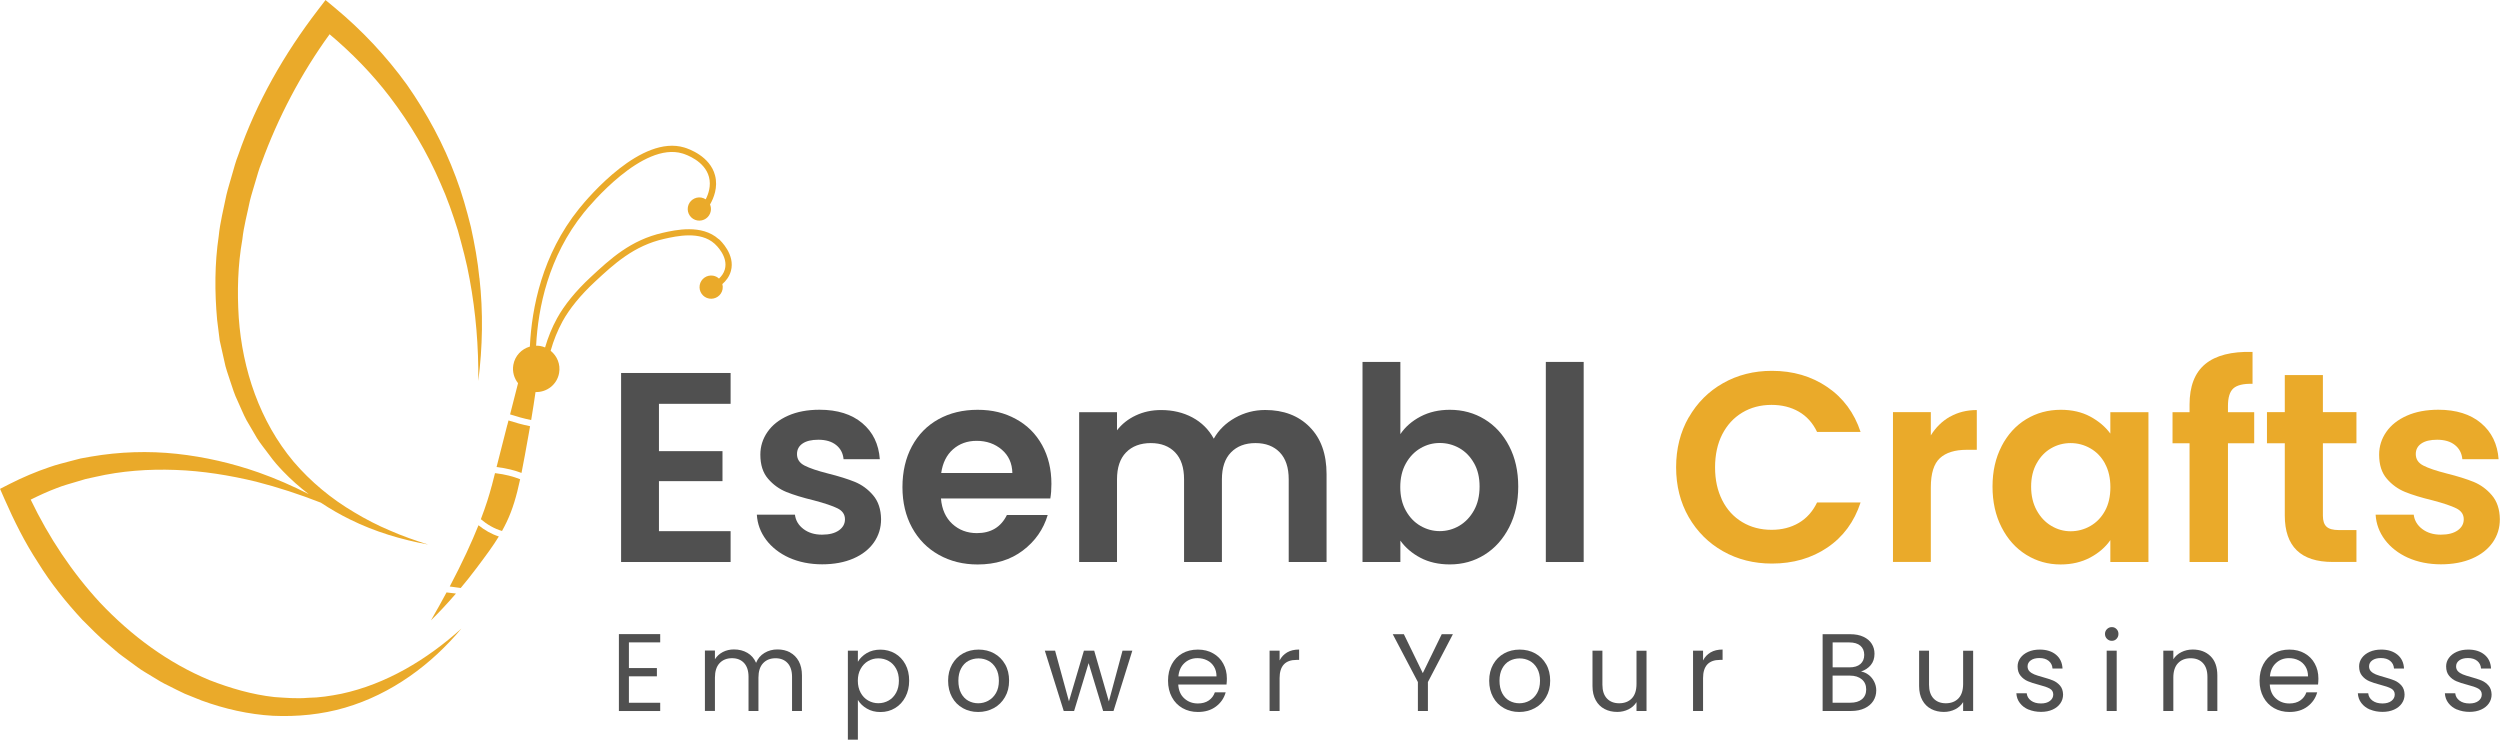 <?xml version="1.0" encoding="UTF-8"?>
<svg id="Layer_2" data-name="Layer 2" xmlns="http://www.w3.org/2000/svg" viewBox="0 0 499.28 147.71">
  <defs>
    <style>
      .cls-1 {
        fill: #505050;
      }

      .cls-1, .cls-2 {
        stroke-width: 0px;
      }

      .cls-2 {
        fill: #eaaa2a;
      }
    </style>
  </defs>
  <g id="Layer_1-2" data-name="Layer 1">
    <g>
      <g>
        <path class="cls-2" d="M95.74,55.55c-.33-3.44-.96-6.85-1.7-10.23-.84-3.36-1.77-6.72-3.01-9.97-2.43-6.53-5.77-12.73-9.79-18.47-4.11-5.68-8.95-10.83-14.35-15.31l-1.88-1.56-1.5,1.96c-6.72,8.75-12.31,18.48-15.93,29-.52,1.29-.86,2.64-1.25,3.97-.37,1.34-.8,2.66-1.12,4.01-.54,2.73-1.26,5.42-1.53,8.21-.82,5.51-.82,11.14-.32,16.7l.52,4.16.92,4.1c.25,1.38.77,2.69,1.19,4.03.44,1.33.85,2.67,1.47,3.93.59,1.27,1.1,2.58,1.76,3.82l2.12,3.63c.74,1.18,1.66,2.26,2.48,3.39.81,1.14,1.74,2.19,2.71,3.2,1.59,1.66,3.31,3.18,5.12,4.56-3.21-1.63-6.52-3.09-9.94-4.3-5.28-1.86-10.8-3.14-16.44-3.75-5.64-.6-11.39-.42-17.04.55l-2.12.38-2.08.54c-1.39.37-2.79.71-4.14,1.19-2.72.92-5.38,2.05-7.94,3.35l-1.94.99.88,2.01c1.93,4.39,4.07,8.7,6.71,12.72,2.52,4.1,5.56,7.87,8.83,11.41,1.73,1.69,3.37,3.46,5.26,4.98.93.77,1.8,1.61,2.79,2.31l2.93,2.15c.96.73,2.04,1.3,3.07,1.95,1.03.64,2.06,1.27,3.17,1.78,1.09.54,2.16,1.11,3.26,1.61l3.38,1.36c4.56,1.66,9.35,2.76,14.22,3.04,4.86.22,9.76-.26,14.4-1.62,9.32-2.73,17.27-8.64,23.24-15.8-6.93,6.25-15.1,11.12-23.96,13.02-2.21.44-4.44.79-6.68.81-2.23.2-4.48,0-6.7-.15-4.46-.49-8.78-1.76-12.94-3.37-8.29-3.42-15.66-8.9-21.85-15.44-5.63-6.09-10.28-13.09-13.89-20.62,1.71-.85,3.45-1.65,5.24-2.32,1.24-.49,2.52-.84,3.8-1.22l1.92-.57,1.95-.43c5.2-1.2,10.6-1.59,16-1.39,5.4.19,10.8,1.06,16.13,2.35,4.36,1.12,8.67,2.53,12.91,4.19,1.89,1.26,3.86,2.39,5.88,3.38,4.93,2.44,10.21,4,15.53,4.98-2.58-.82-5.14-1.7-7.6-2.79-2.48-1.04-4.86-2.27-7.15-3.65-4.59-2.7-8.71-6.13-12.11-10.11-6.75-8.05-10.22-18.37-10.95-28.76-.33-5.2-.2-10.47.72-15.64.28-2.61.99-5.15,1.51-7.72.31-1.27.73-2.52,1.09-3.79.38-1.26.71-2.53,1.22-3.75,3.32-9.11,7.88-17.8,13.6-25.7,4.44,3.73,8.51,7.9,12.04,12.52,4.02,5.29,7.45,11.05,10.09,17.19,1.38,3.05,2.47,6.22,3.48,9.43.89,3.24,1.79,6.49,2.37,9.82,1.23,6.64,1.79,13.44,1.72,20.28.86-6.78,1-13.7.23-20.56Z"/>
        <g>
          <path class="cls-2" d="M92.02,117.42c1.02-1.22,2.08-2.54,3.15-3.97,1.95-2.6,3.3-4.41,4.45-6.31-1.47-.47-2.85-1.27-4.06-2.24-1.34,3.35-3.18,7.37-5.74,12.23.65.07,1.38.17,2.2.3Z"/>
          <path class="cls-2" d="M98.19,97.07c-.47,1.8-1.15,3.99-2.16,6.62,1.23,1.05,2.68,1.9,4.23,2.35.32-.58.63-1.17.94-1.82,1.17-2.47,1.93-5.03,2.68-8.51-1.3-.52-2.95-.98-5.02-1.22-.34,1.35-.58,2.26-.66,2.58Z"/>
          <path class="cls-2" d="M143.53,47.76c-3.36-3.02-8.62-1.84-11.15-1.27-6.43,1.44-10.5,5.22-14.44,8.88-2.93,2.72-5.24,5.55-6.69,8.2-1.01,1.84-1.8,3.79-2.39,5.82-.31-.13-.63-.23-.97-.29-.28-.05-.55-.06-.82-.06.39-7.53,2.43-17.76,9.54-26.58,1.18-1.46,11.74-14.21,19.69-11.81.73.22,4.44,1.49,5.29,4.69.46,1.74-.09,3.37-.65,4.47-.26-.17-.55-.29-.87-.35-1.26-.22-2.47.62-2.69,1.88-.22,1.26.62,2.47,1.88,2.69,1.26.22,2.47-.62,2.69-1.88.08-.46.02-.91-.15-1.31.73-1.26,1.63-3.43,1-5.82-1.01-3.84-5.29-5.31-6.13-5.56-8.55-2.58-19.01,9.72-21.02,12.22-7.39,9.17-9.46,19.8-9.83,27.54-1.65.47-2.98,1.83-3.3,3.64-.24,1.36.15,2.67.94,3.67-.41,1.6-1.08,4.24-1.59,6.23,1.26.41,2.73.83,4.21,1.13.37-2.22.66-4.12.87-5.59,2.27.07,4.31-1.51,4.71-3.81.31-1.73-.4-3.4-1.69-4.43.57-2.05,1.37-4.03,2.38-5.89,1.39-2.53,3.62-5.26,6.45-7.89,3.82-3.55,7.77-7.21,13.87-8.58,2.51-.56,7.17-1.61,10.05.98.28.25,2.75,2.56,2.04,5.12-.22.79-.69,1.39-1.17,1.84-.31-.29-.71-.5-1.16-.58-1.26-.22-2.47.62-2.69,1.88-.22,1.26.62,2.47,1.88,2.69s2.47-.62,2.69-1.88c.06-.35.04-.69-.05-1.02.69-.59,1.39-1.45,1.71-2.61.9-3.27-2.07-6.06-2.41-6.37Z"/>
          <path class="cls-2" d="M89.18,118.31c-.94,1.76-1.97,3.61-3.11,5.58,1.43-1.41,3.14-3.2,4.99-5.35-.7-.1-1.33-.18-1.89-.23Z"/>
          <path class="cls-2" d="M101.31,84.87c-.85,3.31-1.59,6.23-2.14,8.4,2.01.24,3.65.67,4.98,1.18.43-2.13.87-4.6,1.4-7.56.11-.61.21-1.2.31-1.77-1.52-.31-3.02-.73-4.31-1.15-.09.35-.17.67-.23.91Z"/>
        </g>
      </g>
      <g>
        <path class="cls-1" d="M131.6,80.65v9.45h12.69v5.99h-12.69v9.99h14.31v6.16h-21.87v-37.75h21.87v6.16h-14.31Z"/>
        <path class="cls-1" d="M157.63,111.4c-1.94-.88-3.48-2.08-4.62-3.59-1.13-1.51-1.75-3.19-1.86-5.02h7.61c.14,1.15.71,2.11,1.7,2.86s2.22,1.13,3.7,1.13,2.56-.29,3.38-.86c.81-.58,1.21-1.31,1.21-2.21,0-.97-.5-1.7-1.49-2.19-.99-.49-2.56-1.02-4.72-1.59-2.23-.54-4.06-1.1-5.48-1.67-1.42-.58-2.65-1.46-3.67-2.65-1.03-1.19-1.54-2.79-1.54-4.81,0-1.66.48-3.17,1.43-4.54.95-1.37,2.32-2.45,4.1-3.24s3.88-1.19,6.29-1.19c3.56,0,6.41.89,8.53,2.67,2.12,1.78,3.29,4.18,3.51,7.21h-7.24c-.11-1.19-.6-2.13-1.49-2.84-.88-.7-2.06-1.05-3.54-1.05-1.37,0-2.42.25-3.16.76-.74.5-1.11,1.21-1.11,2.11,0,1.01.5,1.77,1.51,2.29,1.01.52,2.57,1.05,4.7,1.59,2.16.54,3.94,1.1,5.35,1.67,1.4.58,2.62,1.47,3.64,2.67,1.03,1.21,1.56,2.8,1.59,4.78,0,1.73-.48,3.28-1.43,4.64s-2.32,2.44-4.1,3.21-3.86,1.16-6.24,1.16-4.64-.44-6.59-1.32Z"/>
        <path class="cls-1" d="M209.79,99.55h-21.87c.18,2.16.94,3.85,2.27,5.08,1.33,1.22,2.97,1.84,4.91,1.84,2.81,0,4.81-1.21,5.99-3.62h8.15c-.86,2.88-2.52,5.25-4.97,7.1-2.45,1.85-5.45,2.78-9.02,2.78-2.88,0-5.46-.64-7.75-1.92-2.29-1.28-4.07-3.09-5.35-5.43-1.28-2.34-1.92-5.04-1.92-8.1s.63-5.81,1.89-8.15c1.26-2.34,3.02-4.14,5.29-5.4,2.27-1.26,4.88-1.89,7.83-1.89s5.39.61,7.64,1.84c2.25,1.22,4,2.96,5.24,5.21,1.24,2.25,1.86,4.83,1.86,7.75,0,1.08-.07,2.05-.22,2.92ZM202.18,94.47c-.04-1.94-.74-3.5-2.11-4.67s-3.04-1.76-5.02-1.76c-1.87,0-3.45.57-4.73,1.7-1.28,1.13-2.06,2.71-2.35,4.73h14.2Z"/>
        <path class="cls-1" d="M261.55,85.27c2.25,2.25,3.38,5.39,3.38,9.42v17.55h-7.56v-16.52c0-2.34-.59-4.13-1.78-5.37-1.19-1.24-2.81-1.86-4.86-1.86s-3.68.62-4.89,1.86c-1.21,1.24-1.81,3.03-1.81,5.37v16.52h-7.56v-16.52c0-2.34-.59-4.13-1.78-5.37-1.19-1.24-2.81-1.86-4.86-1.86s-3.74.62-4.94,1.86c-1.21,1.24-1.81,3.03-1.81,5.37v16.52h-7.56v-29.92h7.56v3.62c.97-1.26,2.22-2.25,3.75-2.97,1.53-.72,3.21-1.08,5.05-1.08,2.34,0,4.43.5,6.26,1.48,1.84.99,3.26,2.4,4.27,4.24.97-1.73,2.38-3.11,4.24-4.16,1.85-1.04,3.86-1.57,6.02-1.57,3.67,0,6.63,1.12,8.88,3.38Z"/>
        <path class="cls-1" d="M283.69,83.19c1.71-.9,3.66-1.35,5.86-1.35,2.56,0,4.87.63,6.94,1.89,2.07,1.26,3.71,3.05,4.91,5.37,1.21,2.32,1.81,5.01,1.81,8.07s-.6,5.77-1.81,8.13c-1.21,2.36-2.84,4.19-4.91,5.48-2.07,1.3-4.38,1.94-6.94,1.94-2.23,0-4.18-.44-5.86-1.32-1.67-.88-3.02-2.03-4.02-3.43v4.27h-7.56v-39.96h7.56v14.42c.97-1.44,2.31-2.61,4.02-3.51ZM294.38,92.5c-.74-1.31-1.71-2.31-2.92-3-1.21-.68-2.51-1.03-3.92-1.03s-2.66.35-3.86,1.05-2.18,1.72-2.92,3.05c-.74,1.33-1.11,2.9-1.11,4.7s.37,3.37,1.11,4.7,1.71,2.35,2.92,3.05,2.49,1.05,3.86,1.05,2.71-.36,3.92-1.08c1.21-.72,2.18-1.75,2.92-3.08.74-1.33,1.11-2.92,1.11-4.75s-.37-3.36-1.11-4.67Z"/>
        <path class="cls-1" d="M316.28,72.28v39.96h-7.56v-39.96h7.56Z"/>
        <path class="cls-2" d="M337.26,83.38c1.67-2.93,3.96-5.22,6.86-6.86,2.9-1.64,6.15-2.46,9.75-2.46,4.21,0,7.9,1.08,11.07,3.24,3.17,2.16,5.38,5.15,6.64,8.96h-8.69c-.86-1.8-2.08-3.15-3.65-4.05-1.57-.9-3.38-1.35-5.43-1.35-2.2,0-4.15.51-5.86,1.54s-3.04,2.48-4,4.35c-.95,1.87-1.43,4.07-1.43,6.59s.48,4.67,1.43,6.56,2.29,3.35,4,4.37c1.71,1.03,3.66,1.54,5.86,1.54,2.05,0,3.86-.46,5.43-1.38,1.57-.92,2.78-2.28,3.65-4.08h8.69c-1.26,3.85-3.46,6.85-6.62,8.99s-6.85,3.21-11.1,3.21c-3.6,0-6.85-.82-9.75-2.46-2.9-1.64-5.18-3.92-6.86-6.83-1.67-2.92-2.51-6.23-2.51-9.94s.84-7.03,2.51-9.96Z"/>
        <path class="cls-2" d="M389.42,83.24c1.57-.9,3.36-1.35,5.37-1.35v7.94h-2c-2.38,0-4.17.56-5.37,1.67-1.21,1.12-1.81,3.06-1.81,5.83v14.9h-7.56v-29.92h7.56v4.64c.97-1.58,2.24-2.83,3.81-3.73Z"/>
        <path class="cls-2" d="M399.73,89.13c1.21-2.34,2.84-4.14,4.91-5.4,2.07-1.26,4.38-1.89,6.94-1.89,2.23,0,4.18.45,5.86,1.35,1.67.9,3.01,2.03,4.02,3.4v-4.27h7.61v29.92h-7.61v-4.37c-.97,1.4-2.31,2.57-4.02,3.48s-3.68,1.38-5.91,1.38c-2.52,0-4.81-.65-6.88-1.94s-3.71-3.12-4.91-5.48c-1.21-2.36-1.81-5.07-1.81-8.13s.6-5.71,1.81-8.05ZM420.39,92.56c-.72-1.31-1.69-2.32-2.92-3.02-1.22-.7-2.54-1.05-3.94-1.05s-2.7.34-3.89,1.03c-1.19.68-2.15,1.68-2.89,3-.74,1.31-1.11,2.87-1.11,4.67s.37,3.38,1.11,4.73c.74,1.35,1.71,2.38,2.92,3.1,1.21.72,2.49,1.08,3.86,1.08s2.72-.35,3.94-1.05c1.22-.7,2.2-1.71,2.92-3.02.72-1.31,1.08-2.89,1.08-4.72s-.36-3.41-1.08-4.72Z"/>
        <path class="cls-2" d="M450.19,88.53h-5.24v23.71h-7.67v-23.71h-3.4v-6.21h3.4v-1.51c0-3.67,1.04-6.37,3.13-8.1,2.09-1.73,5.24-2.54,9.45-2.43v6.37c-1.84-.04-3.11.27-3.83.92-.72.65-1.08,1.82-1.08,3.51v1.24h5.24v6.21Z"/>
        <path class="cls-2" d="M463.91,88.53v14.47c0,1.01.24,1.74.73,2.19.49.45,1.3.67,2.46.67h3.51v6.37h-4.75c-6.37,0-9.56-3.1-9.56-9.29v-14.42h-3.56v-6.21h3.56v-7.4h7.61v7.4h6.7v6.21h-6.7Z"/>
        <path class="cls-2" d="M480.92,111.4c-1.94-.88-3.48-2.08-4.62-3.59-1.13-1.51-1.75-3.19-1.86-5.02h7.61c.14,1.15.71,2.11,1.7,2.86s2.22,1.13,3.7,1.13,2.56-.29,3.38-.86c.81-.58,1.21-1.31,1.21-2.21,0-.97-.5-1.7-1.49-2.19-.99-.49-2.56-1.02-4.72-1.59-2.23-.54-4.06-1.1-5.48-1.67-1.42-.58-2.65-1.46-3.67-2.65-1.03-1.19-1.54-2.79-1.54-4.81,0-1.66.48-3.17,1.43-4.54.95-1.37,2.32-2.45,4.1-3.24s3.88-1.19,6.29-1.19c3.56,0,6.41.89,8.53,2.67,2.12,1.78,3.29,4.18,3.51,7.21h-7.24c-.11-1.19-.6-2.13-1.49-2.84-.88-.7-2.06-1.05-3.54-1.05-1.37,0-2.42.25-3.16.76-.74.5-1.11,1.21-1.11,2.11,0,1.01.5,1.77,1.51,2.29,1.01.52,2.57,1.05,4.7,1.59,2.16.54,3.94,1.1,5.35,1.67,1.4.58,2.62,1.47,3.64,2.67,1.03,1.21,1.56,2.8,1.59,4.78,0,1.73-.48,3.28-1.43,4.64s-2.32,2.44-4.1,3.21-3.86,1.16-6.24,1.16-4.64-.44-6.59-1.32Z"/>
      </g>
      <g>
        <path class="cls-1" d="M125.6,128.29v5.13h5.59v1.65h-5.59v5.28h6.25v1.65h-8.25v-15.36h8.25v1.65h-6.25Z"/>
        <path class="cls-1" d="M157.78,130.3c.73.39,1.31.97,1.74,1.75.42.78.64,1.72.64,2.84v7.11h-1.98v-6.82c0-1.2-.3-2.12-.89-2.76s-1.4-.96-2.41-.96-1.87.33-2.49,1c-.62.67-.92,1.63-.92,2.89v6.64h-1.98v-6.82c0-1.2-.3-2.12-.89-2.76-.59-.64-1.4-.96-2.41-.96s-1.87.33-2.49,1c-.62.67-.92,1.63-.92,2.89v6.64h-2v-12.06h2v1.74c.4-.63.93-1.11,1.59-1.45.67-.34,1.4-.51,2.21-.51,1.01,0,1.91.23,2.68.68.78.45,1.36,1.12,1.74,2,.34-.85.89-1.51,1.67-1.98.78-.47,1.64-.7,2.6-.7s1.77.2,2.51.58Z"/>
        <path class="cls-1" d="M173.1,130.43c.78-.46,1.7-.69,2.74-.69s2.04.26,2.92.77c.87.51,1.56,1.24,2.06,2.17.5.93.75,2.01.75,3.25s-.25,2.3-.75,3.26c-.5.95-1.18,1.69-2.06,2.22-.87.53-1.84.79-2.92.79s-1.93-.23-2.72-.69c-.79-.46-1.38-1.04-1.79-1.73v7.94h-2v-17.78h2v2.22c.4-.69.99-1.26,1.77-1.73ZM178.97,133.55c-.37-.67-.86-1.19-1.49-1.54-.62-.35-1.31-.53-2.06-.53s-1.41.18-2.04.54-1.12.88-1.5,1.56-.56,1.47-.56,2.37.19,1.71.56,2.39.87,1.2,1.5,1.56,1.3.54,2.04.54,1.43-.18,2.06-.54,1.12-.88,1.49-1.56c.37-.68.55-1.49.55-2.41s-.18-1.7-.55-2.38Z"/>
        <path class="cls-1" d="M192.29,141.42c-.92-.51-1.64-1.24-2.16-2.19-.52-.95-.78-2.04-.78-3.29s.27-2.32.8-3.27c.54-.95,1.26-1.67,2.19-2.18.92-.51,1.96-.76,3.1-.76s2.18.25,3.1.76c.92.51,1.65,1.23,2.19,2.17s.8,2.03.8,3.28-.27,2.34-.83,3.29c-.55.95-1.29,1.68-2.23,2.19-.94.51-1.98.77-3.12.77s-2.15-.26-3.07-.77ZM197.38,139.93c.63-.34,1.14-.84,1.53-1.52s.58-1.5.58-2.46-.19-1.79-.57-2.46c-.38-.67-.88-1.18-1.5-1.51-.62-.33-1.28-.49-2-.49s-1.4.17-2.01.49c-.61.33-1.1.83-1.46,1.51-.37.67-.55,1.5-.55,2.46s.18,1.81.54,2.49c.36.67.84,1.18,1.44,1.51s1.26.5,1.98.5,1.39-.17,2.02-.51Z"/>
        <path class="cls-1" d="M226.14,129.94l-3.76,12.06h-2.07l-2.9-9.57-2.9,9.57h-2.07l-3.78-12.06h2.05l2.77,10.12,2.99-10.12h2.05l2.93,10.14,2.73-10.14h1.98Z"/>
        <path class="cls-1" d="M244.95,136.71h-9.64c.07,1.19.48,2.12,1.22,2.78.74.67,1.64,1,2.7,1,.87,0,1.59-.2,2.17-.6.58-.4.99-.94,1.22-1.62h2.16c-.32,1.16-.97,2.1-1.94,2.83-.97.73-2.17,1.09-3.61,1.09-1.14,0-2.17-.26-3.07-.77-.9-.51-1.61-1.24-2.12-2.19-.51-.95-.77-2.04-.77-3.29s.25-2.34.75-3.28c.5-.94,1.2-1.66,2.1-2.17s1.94-.76,3.11-.76,2.16.25,3.04.75,1.56,1.18,2.03,2.06c.48.87.72,1.86.72,2.96,0,.38-.02.79-.07,1.21ZM242.44,133.12c-.34-.55-.8-.97-1.38-1.25-.58-.29-1.22-.43-1.92-.43-1.01,0-1.87.32-2.58.97-.71.65-1.12,1.54-1.22,2.68h7.61c0-.76-.17-1.42-.51-1.97Z"/>
        <path class="cls-1" d="M257.06,130.29c.65-.38,1.45-.57,2.39-.57v2.07h-.53c-2.24,0-3.37,1.22-3.37,3.65v6.56h-2v-12.06h2v1.96c.35-.69.85-1.22,1.51-1.61Z"/>
        <path class="cls-1" d="M290.16,126.66l-4.99,9.55v5.79h-2v-5.79l-5.02-9.55h2.22l3.78,7.77,3.78-7.77h2.22Z"/>
        <path class="cls-1" d="M300.35,141.42c-.92-.51-1.64-1.24-2.16-2.19-.52-.95-.78-2.04-.78-3.29s.27-2.32.8-3.27c.54-.95,1.26-1.67,2.19-2.18.92-.51,1.96-.76,3.1-.76s2.18.25,3.1.76c.92.51,1.65,1.23,2.19,2.17s.8,2.03.8,3.28-.27,2.34-.83,3.29c-.55.95-1.29,1.68-2.23,2.19-.94.51-1.98.77-3.12.77s-2.15-.26-3.07-.77ZM305.45,139.93c.63-.34,1.14-.84,1.53-1.52s.58-1.5.58-2.46-.19-1.79-.57-2.46c-.38-.67-.88-1.18-1.5-1.51-.62-.33-1.28-.49-2-.49s-1.4.17-2.01.49c-.61.33-1.1.83-1.46,1.51-.37.67-.55,1.5-.55,2.46s.18,1.81.54,2.49c.36.67.84,1.18,1.44,1.51s1.26.5,1.98.5,1.39-.17,2.02-.51Z"/>
        <path class="cls-1" d="M328.83,129.94v12.06h-2v-1.78c-.38.62-.91,1.1-1.59,1.44s-1.43.52-2.25.52c-.94,0-1.78-.19-2.53-.58s-1.34-.97-1.77-1.75c-.43-.78-.65-1.72-.65-2.84v-7.06h1.98v6.8c0,1.19.3,2.1.9,2.74.6.64,1.42.96,2.46.96s1.91-.33,2.53-.99.92-1.62.92-2.88v-6.62h2Z"/>
        <path class="cls-1" d="M341.63,130.29c.65-.38,1.45-.57,2.39-.57v2.07h-.53c-2.24,0-3.37,1.22-3.37,3.65v6.56h-2v-12.06h2v1.96c.35-.69.85-1.22,1.51-1.61Z"/>
        <path class="cls-1" d="M373.2,134.78c.46.37.83.82,1.1,1.36.27.54.41,1.12.41,1.74,0,.78-.2,1.48-.59,2.1-.4.62-.97,1.11-1.73,1.47-.76.36-1.65.54-2.67.54h-5.72v-15.33h5.5c1.04,0,1.93.17,2.66.52.73.34,1.28.81,1.65,1.4s.55,1.25.55,1.98c0,.91-.25,1.66-.74,2.26-.49.59-1.14,1.02-1.95,1.29.56.09,1.07.32,1.53.68ZM365.99,133.28h3.37c.94,0,1.67-.22,2.18-.66.51-.44.77-1.05.77-1.83s-.26-1.39-.77-1.83c-.51-.44-1.25-.66-2.22-.66h-3.32v4.97ZM371.86,139.64c.56-.47.84-1.12.84-1.96s-.29-1.52-.88-2.01c-.59-.49-1.37-.74-2.35-.74h-3.48v5.41h3.54c1,0,1.77-.23,2.33-.7Z"/>
        <path class="cls-1" d="M394.06,129.94v12.06h-2v-1.78c-.38.62-.91,1.1-1.59,1.44s-1.43.52-2.25.52c-.94,0-1.78-.19-2.53-.58s-1.34-.97-1.77-1.75c-.43-.78-.65-1.72-.65-2.84v-7.06h1.98v6.8c0,1.19.3,2.1.9,2.74.6.64,1.42.96,2.46.96s1.91-.33,2.53-.99.92-1.62.92-2.88v-6.62h2Z"/>
        <path class="cls-1" d="M405.13,141.72c-.73-.31-1.31-.75-1.74-1.32-.43-.56-.66-1.21-.7-1.95h2.07c.06.6.34,1.09.85,1.47.51.38,1.17.57,1.99.57.76,0,1.36-.17,1.8-.51.44-.34.66-.76.66-1.28s-.24-.92-.7-1.18c-.47-.26-1.2-.51-2.18-.76-.9-.23-1.62-.47-2.19-.71s-1.05-.6-1.45-1.08-.6-1.1-.6-1.88c0-.62.18-1.18.55-1.69.37-.51.89-.92,1.56-1.22s1.44-.45,2.31-.45c1.33,0,2.41.34,3.23,1.01.82.67,1.26,1.6,1.32,2.77h-2c-.04-.63-.3-1.14-.76-1.52-.46-.38-1.08-.57-1.86-.57-.72,0-1.29.15-1.72.46-.43.31-.64.71-.64,1.21,0,.4.13.72.38.98.26.26.58.46.97.62s.93.33,1.62.52c.87.24,1.57.47,2.11.69.54.23,1.01.57,1.4,1.02.39.45.59,1.05.61,1.78,0,.66-.18,1.25-.55,1.78-.37.53-.88.94-1.55,1.24s-1.43.45-2.3.45c-.92,0-1.75-.16-2.49-.47Z"/>
        <path class="cls-1" d="M420.79,127.58c-.26-.26-.4-.59-.4-.97s.13-.7.4-.97.59-.4.97-.4.68.13.94.4c.26.26.38.59.38.97s-.13.7-.38.97-.57.4-.94.4-.7-.13-.97-.4ZM422.73,129.94v12.06h-2v-12.06h2Z"/>
        <path class="cls-1" d="M441.47,131.05c.91.89,1.36,2.17,1.36,3.84v7.11h-1.98v-6.82c0-1.2-.3-2.12-.9-2.76-.6-.64-1.42-.96-2.46-.96s-1.9.33-2.52.99-.93,1.62-.93,2.88v6.67h-2v-12.06h2v1.72c.4-.62.93-1.09,1.62-1.43.68-.34,1.43-.51,2.25-.51,1.47,0,2.65.44,3.56,1.33Z"/>
        <path class="cls-1" d="M462.94,136.71h-9.64c.07,1.19.48,2.12,1.22,2.78.74.67,1.64,1,2.7,1,.87,0,1.59-.2,2.17-.6.58-.4.99-.94,1.22-1.62h2.16c-.32,1.16-.97,2.1-1.94,2.83-.97.73-2.17,1.09-3.61,1.09-1.14,0-2.17-.26-3.07-.77-.9-.51-1.61-1.24-2.12-2.19-.51-.95-.77-2.04-.77-3.29s.25-2.34.75-3.28c.5-.94,1.2-1.66,2.1-2.17s1.94-.76,3.11-.76,2.16.25,3.04.75,1.56,1.18,2.03,2.06c.48.87.72,1.86.72,2.96,0,.38-.02.79-.07,1.21ZM460.43,133.12c-.34-.55-.8-.97-1.38-1.25-.58-.29-1.22-.43-1.92-.43-1.01,0-1.87.32-2.58.97-.71.65-1.12,1.54-1.22,2.68h7.61c0-.76-.17-1.42-.51-1.97Z"/>
        <path class="cls-1" d="M473.33,141.72c-.73-.31-1.31-.75-1.74-1.32-.43-.56-.66-1.21-.7-1.95h2.07c.06.6.34,1.09.85,1.47.51.38,1.17.57,1.99.57.76,0,1.36-.17,1.8-.51.44-.34.66-.76.66-1.28s-.24-.92-.7-1.18c-.47-.26-1.2-.51-2.18-.76-.9-.23-1.62-.47-2.19-.71s-1.05-.6-1.45-1.08-.6-1.1-.6-1.88c0-.62.18-1.18.55-1.69.37-.51.89-.92,1.56-1.22s1.44-.45,2.31-.45c1.33,0,2.41.34,3.23,1.01.82.67,1.26,1.6,1.32,2.77h-2c-.04-.63-.3-1.14-.76-1.52-.46-.38-1.08-.57-1.86-.57-.72,0-1.29.15-1.72.46-.43.31-.64.71-.64,1.21,0,.4.13.72.38.98.26.26.58.46.97.62s.93.33,1.62.52c.87.24,1.57.47,2.11.69.54.23,1.01.57,1.4,1.02.39.45.59,1.05.61,1.78,0,.66-.18,1.25-.55,1.78-.37.53-.88.94-1.55,1.24s-1.43.45-2.3.45c-.92,0-1.75-.16-2.49-.47Z"/>
        <path class="cls-1" d="M490.71,141.72c-.73-.31-1.31-.75-1.74-1.32-.43-.56-.66-1.21-.7-1.95h2.07c.06.6.34,1.09.85,1.47.51.38,1.17.57,1.99.57.76,0,1.36-.17,1.8-.51.44-.34.66-.76.66-1.28s-.24-.92-.7-1.18c-.47-.26-1.2-.51-2.18-.76-.9-.23-1.62-.47-2.19-.71s-1.05-.6-1.45-1.08-.6-1.1-.6-1.88c0-.62.18-1.18.55-1.69.37-.51.89-.92,1.56-1.22s1.44-.45,2.31-.45c1.33,0,2.41.34,3.23,1.01.82.67,1.26,1.6,1.32,2.77h-2c-.04-.63-.3-1.14-.76-1.52-.46-.38-1.08-.57-1.86-.57-.72,0-1.29.15-1.72.46-.43.31-.64.71-.64,1.21,0,.4.13.72.38.98.26.26.58.46.97.62s.93.33,1.62.52c.87.24,1.57.47,2.11.69.54.23,1.01.57,1.4,1.02.39.45.59,1.05.61,1.78,0,.66-.18,1.25-.55,1.78-.37.53-.88.94-1.55,1.24s-1.43.45-2.3.45c-.92,0-1.75-.16-2.49-.47Z"/>
      </g>
    </g>
  </g>
</svg>